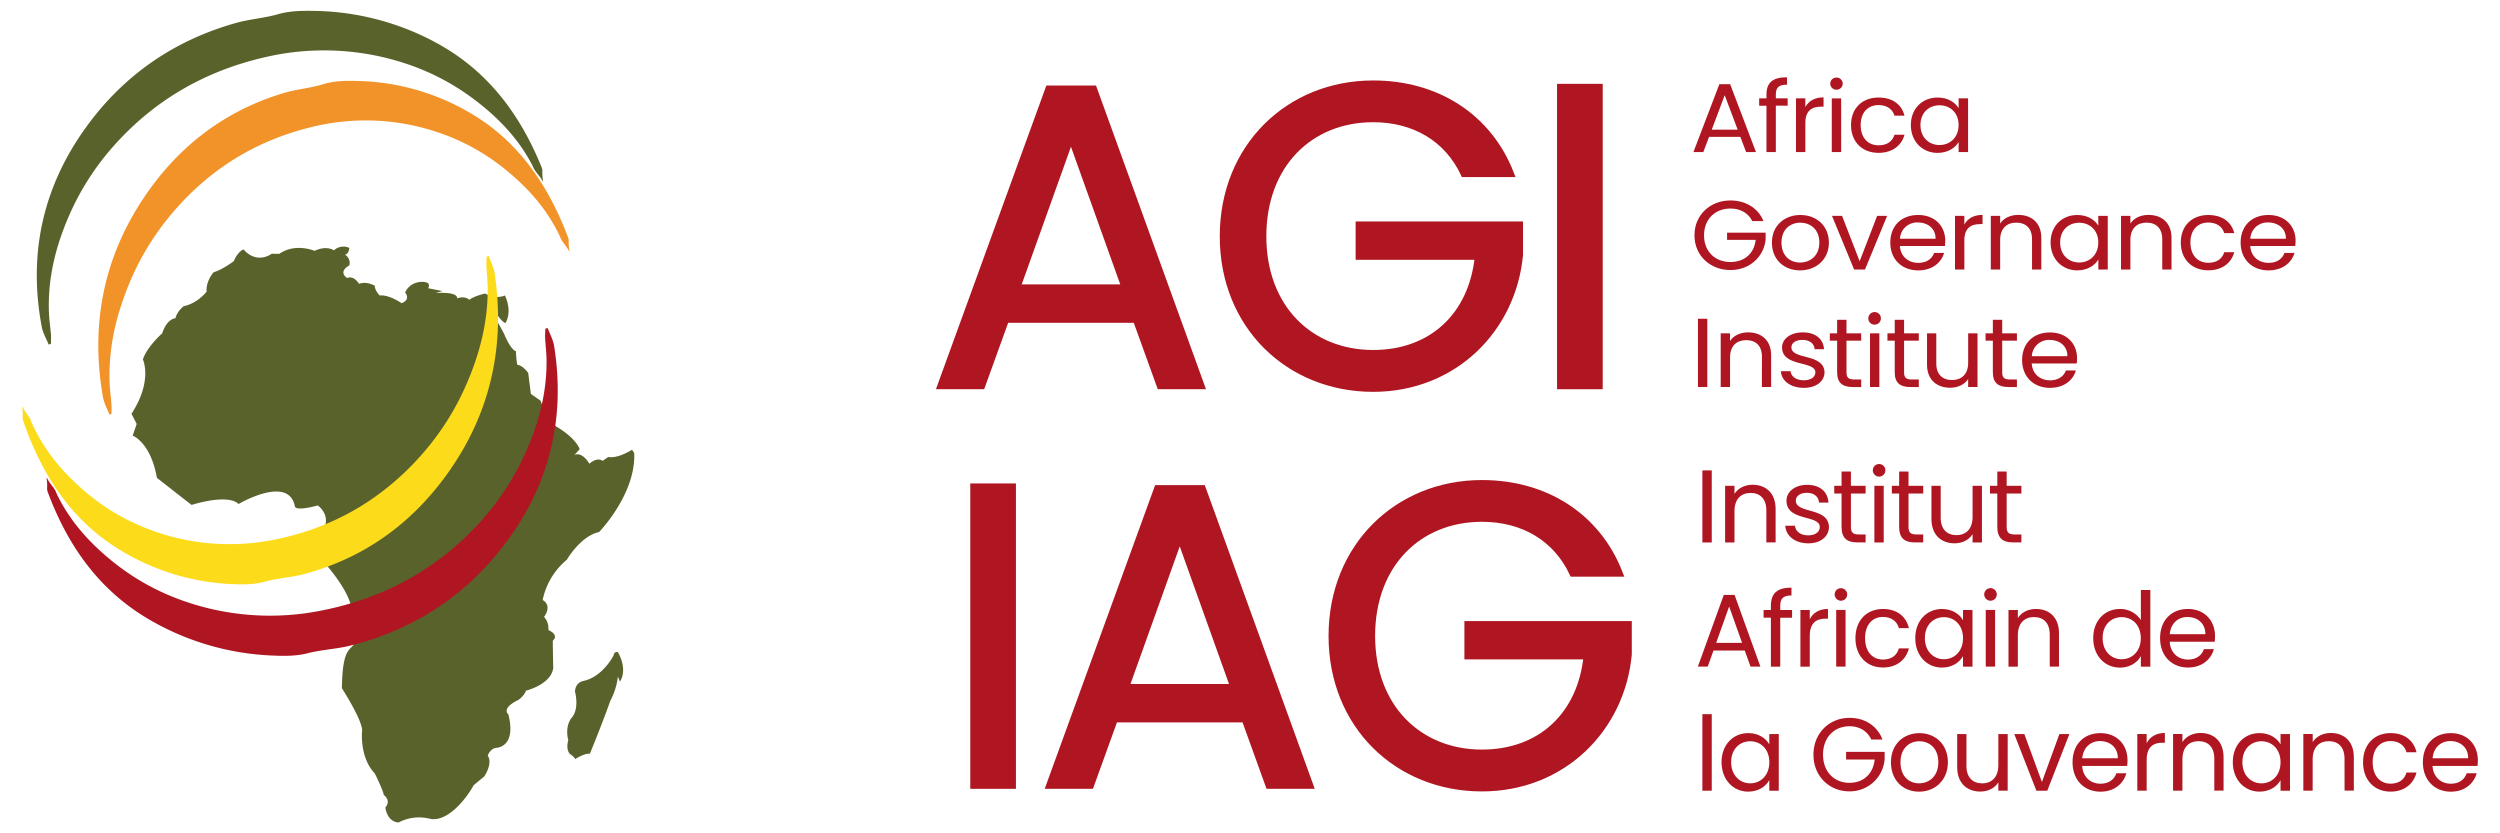 <svg id="Calque_1" data-name="Calque 1" xmlns="http://www.w3.org/2000/svg" viewBox="0 0 1500 500"><defs><style>.cls-1{fill:#5a622c;}.cls-2{fill:#f19328;}.cls-3,.cls-5{fill:#af1621;}.cls-4{fill:#fcdb1b;}.cls-5{stroke:#af1621;stroke-miterlimit:10;stroke-width:4px;}</style></defs><path class="cls-1" d="M359.43,319.24s22.15-22.69,21.1-47.42l-1.32-2s-8.44,5.52-14.24,4.36l-3.43,2.33s-2.9-2.62-7.91,1.74c0,0-4.22-7.56-9-5.23l3.17-3.49s-1.85-7-16.62-15.13c0,0-2.9-3.49-6.86-14l-5.8-4.07s-.79-6.11-1.58-12.51c0,0-3.16-4.65-6.59-4.94a60.57,60.57,0,0,1-.79-8.15s-2.9-.29-7.12-10.47c0,0-5-9.6-6.33-10.48L294,185.42l1.05-1.74s4.75,8.72,8.18,10.18c0,0,4.48-6.11-.27-16.59,0,0-5,2.62-11.86-1.16,0,0-6.6,1.46-9.5,3.78,0,0-2.37-2.62-7.38-.87,0,0,1.58-4.07-12.92-3.2l4.22-1.16-8.71-1.75a2.13,2.13,0,0,0,.27-2.62c-.79-1.74-10.55-2.62-14,5.24,0,0,3.69,4.07-2.11,6.4,0,0-7.38-5.24-13.19-4.66,0,0-2.9-2.9-2.9-5.81,0,0-4.74-2.91-9.49-1.17,0,0-2.9-5.23-7.12-3.49,0,0-5.8-3.49,1.32-7.56a5.56,5.56,0,0,0-2.64-6.4s2.37-.29,2.64-4.08a8.2,8.2,0,0,0-9.23,1.46s-4.22-3.2-11.61.29c0,0-11.34-4.95-21.1,1.75H163s-8.71,6.69-16.88-2.62c0,0-3.43,1.16-5.8,7,0,0-6.86,5.24-12.13,6.69,0,0-4.75,5.24-4.22,11.64,0,0-5.28,7-13.72,8.73,0,0-3.95,2.9-5,7.27,0,0-5,0-7.91,9,0,0-9.23,8.14-11.6,15.71,0,0,6.06,12.8-6.86,32.58L82,254.37l-2.38,7s10.81,4.07,14.51,25.31c0,0,9.23,7.27,20.83,16.29,0,0,21.36-7,28.22-.58,0,0,30.06-17.75,33.75,1.45,0,0-.26,3.2,13.72-.58,0,0,9,6.11,2.64,16a14.19,14.19,0,0,1-2.11,10.47,53.05,53.05,0,0,1,1.31,5.53s19,19.78,18.73,32.88l-1.85,1.74s5.28,10.76,3.43,15.71-7.38,1.46-7.65,27.35c0,0,12.13,18.91,12.13,25.31,0,0-1.84,16,7.65,25.89,0,0,5.28,10.76,5.28,12.8,0,0,4.74,3.2,1,7.56,0,0,.79,8.44,7.91,9a26.42,26.42,0,0,1,18.46-2.33c10,2.62,21.36-10.47,26.64-20.07l6.33-5.24s5.27-7.56,2.11-12.51c0,0,1.32-4.07,5-4.65,0,0,12.39,0,7.38-20.07,0,0-4.74-3.5,6.07-8.73,0,0,3.43-2.33,4.48-5.53,0,0,14.77-3.49,16.35-13.38,0,0-.26-12.8-.26-16.58,0,0,4.22-3.2-2.64-6.4,0,0,.53-4.66-2.64-7.86,0,0,5.28-6.4-.79-10.18a42.59,42.59,0,0,1,14.51-24.15S348.35,321.57,359.43,319.24ZM368.28,393s-6.29,12.94-18.2,15.57c0,0-4.76.56-5.1,6.38,0,0,2.89,10.13-2,15.75,0,0-4.25,4.51-2,13.51,0,0-1.7,4.88.85,8.07,0,0,3.06,2.06,3.23,3.19,0,0,5.95-3.75,8.84-3.19,0,0,7.15-17.26,12.25-31.71a41.36,41.36,0,0,0,4.59-14.63l1.19,3s5.1-6.38-1.19-17.63A1.82,1.82,0,0,0,368.28,393Z"/><path class="cls-1" d="M325.43,102.54a6.41,6.41,0,0,0-.66-2.67c-12.88-31.53-32.31-57.52-62.84-74.1a158.24,158.24,0,0,0-74-19.24c-7.1-.12-14.1,0-21.14,2-8.09,2.34-16.69,2.89-24.81,5.14C104.56,24.08,74.18,45.06,51.53,76.48c-25.89,35.92-34.7,76-26.48,119.64.69,3.67,2.73,7.08,4.15,10.61l1.37-.39c0-1.9.13-3.8,0-5.68-.34-4.22-1-8.42-1.18-12.63-.91-20.79,4-40.38,12.32-59.27A157.41,157.41,0,0,1,69,86.68c24.17-26.86,54.12-44,89.33-52.19a155.71,155.71,0,0,1,83.82,3.24,141.4,141.4,0,0,1,43.39,22.71c13.93,10.65,25.78,23.13,33.9,38.82a1.63,1.63,0,0,1,.09.19.54.54,0,0,1-.05-.11.54.54,0,0,0,.05.11,12.74,12.74,0,0,1,.56,1.32c1.46,2.83,4.09,5.08,5.49,7.94l.35.16A25.78,25.78,0,0,1,325.43,102.54Z"/><path class="cls-2" d="M341.24,144.57a7.06,7.06,0,0,0-.61-2.68c-12-31.53-30.07-57.51-58.47-74.09a139.33,139.33,0,0,0-68.87-19.25c-6.6-.12-13.12,0-19.67,2.05-7.52,2.33-15.52,2.88-23.08,5.13C135.73,66.1,107.46,87.08,86.4,118.5c-24.09,35.92-32.29,76-24.65,119.64.65,3.67,2.55,7.08,3.87,10.61l1.27-.39c0-1.89.12-3.8,0-5.68-.31-4.22-.93-8.41-1.1-12.63-.84-20.78,3.74-40.38,11.47-59.26a159,159,0,0,1,25.39-42.09c22.49-26.86,50.35-44,83.12-52.18a135.12,135.12,0,0,1,78,3.23,128.9,128.9,0,0,1,40.38,22.71c13,10.65,24,23.13,31.54,38.82,0,.06.05.13.08.19l-.05-.11.05.11c.19.43.37.87.52,1.32,1.36,2.83,3.8,5.08,5.11,7.94l.33.16A27.87,27.87,0,0,1,341.24,144.57Z"/><path class="cls-3" d="M28.25,293a6.68,6.68,0,0,0,.58,2.71c12,32,30.8,58.67,61,76.18a159,159,0,0,0,73.77,21.44c7.13.32,14.16.39,21.29-1.45,8.19-2.11,16.83-2.42,25-4.45,37.86-9.35,69-29.55,92.59-60.45,27-35.33,37-75.35,30-119.37-.59-3.7-2.55-7.18-3.87-10.77l-1.39.35c-.05,1.9-.23,3.81-.14,5.71.22,4.24.77,8.47.83,12.71.32,20.9-5.19,40.43-14.06,59.15a157.9,157.9,0,0,1-28.6,41.48c-25,26.28-55.6,42.63-91.19,49.85A156.4,156.4,0,0,1,110,360.5a142,142,0,0,1-42.92-24c-13.69-11.1-25.22-24-32.93-39.95,0-.06,0-.13-.08-.19s0,.07,0,.11,0-.07,0-.11a13,13,0,0,1-.53-1.35c-1.39-2.88-4-5.21-5.28-8.12l-.36-.17A25.71,25.71,0,0,1,28.25,293Z"/><path class="cls-4" d="M13.57,250.4a7.11,7.11,0,0,0,.54,2.7c11.14,32,28.55,58.61,56.59,76.07a140,140,0,0,0,68.6,21.28c6.63.31,13.18.36,19.81-1.49,7.62-2.13,15.67-2.45,23.32-4.5,35.25-9.42,64.23-29.68,86.28-60.62,25.21-35.39,34.58-75.42,28.15-119.43-.54-3.7-2.35-7.18-3.58-10.76L292,154c-.05,1.91-.22,3.82-.14,5.71.19,4.24.69,8.47.74,12.71.26,20.89-4.9,40.44-13.2,59.18a159.72,159.72,0,0,1-26.69,41.53c-23.35,26.33-51.81,42.74-84.94,50a135.89,135.89,0,0,1-78.22-5.47,129.37,129.37,0,0,1-39.88-23.95c-12.72-11.07-23.42-23.91-30.57-39.88,0-.07,0-.13-.07-.2s0,.08,0,.11,0-.07,0-.11a11.86,11.86,0,0,1-.49-1.34c-1.28-2.88-3.67-5.21-4.9-8.11L13.3,244A27.28,27.28,0,0,1,13.57,250.4Z"/><path class="cls-5" d="M681.67,191.68H603.49l-14.4,39.86H564.41l64.8-178.21h27l64.54,178.21H696.07ZM642.58,82.13l-32.4,90.52H675Z"/><path class="cls-5" d="M906.41,104.25h-28c-9.77-20.83-29.32-32.92-54.52-32.92-37.8,0-66.09,27.26-66.09,70.46,0,43,28.29,70.2,66.09,70.2,35.23,0,59.4-22.62,63-58.11H815.38v-19h96.43v18c-4.12,44.49-39.35,80.23-87.95,80.23-50.4,0-90-37.54-90-91.29s39.6-91.54,90-91.54C861.66,50.25,893,69.79,906.41,104.25Z"/><path class="cls-5" d="M936.23,52.3h23.4V231.54h-23.4Z"/><path class="cls-5" d="M584.16,292.06h23.4V471.3h-23.4Z"/><path class="cls-5" d="M746.93,431.44H668.76l-14.4,39.86H629.67l64.8-178.21h27L786,471.3H761.33ZM707.85,321.89l-32.41,90.52h64.81Z"/><path class="cls-5" d="M971.67,344h-28c-9.77-20.83-29.31-32.92-54.51-32.92-37.81,0-66.09,27.26-66.09,70.46,0,42.95,28.28,70.21,66.09,70.21,35.23,0,59.4-22.63,63-58.12H880.64v-19h96.43v18c-4.11,44.49-39.34,80.23-87.94,80.23-50.41,0-90-37.54-90-91.29s39.6-91.54,90-91.54C926.93,290,958.3,309.55,971.67,344Z"/><path class="cls-3" d="M1044.2,82.12h-18.76l-3.45,9.1h-5.93l15.55-40.69h6.48l15.49,40.69h-5.92Zm-9.38-25-7.77,20.67h15.55Z"/><path class="cls-3" d="M1059.88,63.45h-4.38V59h4.38V56.75c0-7.16,3.7-10.39,12.34-10.39v4.46c-5.06,0-6.72,1.76-6.72,5.93V59h7.09v4.41h-7.09V91.22h-5.62Z"/><path class="cls-3" d="M1083.21,91.22h-5.62V59h5.62v5.23c1.91-3.58,5.55-5.81,10.92-5.81V64h-1.48c-5.37,0-9.44,2.29-9.44,9.74Z"/><path class="cls-3" d="M1098.14,50.18a3.68,3.68,0,0,1,3.83-3.64,3.64,3.64,0,1,1,0,7.28A3.69,3.69,0,0,1,1098.14,50.18Zm.93,8.86h5.62V91.22h-5.62Z"/><path class="cls-3" d="M1127.09,58.52c8.39,0,13.88,4.11,15.61,10.86h-6c-1.17-3.88-4.57-6.34-9.56-6.34-6.18,0-10.74,4.17-10.74,12s4.56,12.15,10.74,12.15c5,0,8.32-2.29,9.56-6.34h6c-1.73,6.4-7.22,10.86-15.61,10.86-9.63,0-16.48-6.46-16.48-16.67S1117.46,58.52,1127.09,58.52Z"/><path class="cls-3" d="M1162.57,58.52c6.3,0,10.61,3,12.59,6.4V59h5.68V91.22h-5.68v-6c-2,3.47-6.42,6.52-12.65,6.52-9,0-16-6.75-16-16.73S1153.5,58.52,1162.57,58.52Zm1.11,4.64c-6.17,0-11.41,4.28-11.41,11.86s5.24,12,11.41,12,11.48-4.4,11.48-12S1169.85,63.16,1163.68,63.16Z"/><path class="cls-3" d="M1058.08,132.64h-6.72c-2.35-4.76-7-7.52-13.08-7.52-9.07,0-15.86,6.22-15.86,16.09s6.79,16,15.86,16c8.45,0,14.25-5.17,15.11-13.27h-17.15v-4.35h23.14v4.12c-1,10.15-9.44,18.32-21.1,18.32-12.1,0-21.6-8.58-21.6-20.85s9.5-20.91,21.6-20.91C1047.35,120.3,1054.88,124.77,1058.08,132.64Z"/><path class="cls-3" d="M1080,162.23c-9.57,0-16.85-6.46-16.85-16.67s7.53-16.56,17.09-16.56,17.1,6.4,17.1,16.56S1089.62,162.23,1080,162.23Zm0-4.7c5.86,0,11.6-3.81,11.6-12s-5.62-11.92-11.42-11.92-11.29,3.81-11.29,11.92S1074.14,157.53,1080,157.53Z"/><path class="cls-3" d="M1105.24,129.52l10.55,27.25,10.49-27.25h6L1119,161.7h-6.54l-13.27-32.18Z"/><path class="cls-3" d="M1150.91,162.23c-9.63,0-16.72-6.46-16.72-16.67S1141,129,1150.91,129s16.23,6.57,16.23,15.38a28.32,28.32,0,0,1-.19,3.23h-27c.44,6.52,5.25,10.1,11,10.1,5.06,0,8.27-2.47,9.5-5.93h6C1164.73,157.65,1159.3,162.23,1150.91,162.23Zm-10.92-19h21.35c.06-6.29-4.88-9.75-10.68-9.75A10.26,10.26,0,0,0,1140,143.27Z"/><path class="cls-3" d="M1178.62,161.7H1173V129.52h5.61v5.23c1.91-3.58,5.55-5.81,10.92-5.81v5.52h-1.48c-5.37,0-9.44,2.29-9.44,9.74Z"/><path class="cls-3" d="M1219.22,143.5c0-6.58-3.76-9.92-9.44-9.92s-9.68,3.4-9.68,10.33V161.7h-5.62V129.52h5.62v4.59c2.22-3.35,6.29-5.17,10.86-5.17,7.83,0,13.82,4.58,13.82,13.8v19h-5.56Z"/><path class="cls-3" d="M1246.38,129c6.29,0,10.61,3.05,12.59,6.4v-5.88h5.68V161.7H1259v-6c-2,3.47-6.42,6.52-12.65,6.52-9,0-16-6.75-16-16.73S1237.31,129,1246.38,129Zm1.11,4.64c-6.17,0-11.41,4.28-11.41,11.86s5.24,12,11.41,12,11.48-4.4,11.48-12S1253.66,133.64,1247.49,133.64Z"/><path class="cls-3" d="M1297.35,143.5c0-6.58-3.76-9.92-9.43-9.92s-9.69,3.4-9.69,10.33V161.7h-5.62V129.52h5.62v4.59c2.22-3.35,6.29-5.17,10.86-5.17,7.83,0,13.82,4.58,13.82,13.8v19h-5.56Z"/><path class="cls-3" d="M1324.94,129c8.4,0,13.89,4.11,15.61,10.86h-6c-1.17-3.88-4.57-6.34-9.57-6.34-6.17,0-10.73,4.17-10.73,12s4.56,12.15,10.73,12.15c5,0,8.33-2.29,9.57-6.34h6c-1.72,6.4-7.21,10.86-15.61,10.86-9.62,0-16.47-6.46-16.47-16.67S1315.32,129,1324.94,129Z"/><path class="cls-3" d="M1361.11,162.23c-9.63,0-16.72-6.46-16.72-16.67s6.85-16.56,16.72-16.56,16.23,6.57,16.23,15.38a26.2,26.2,0,0,1-.19,3.23h-27c.44,6.52,5.25,10.1,11,10.1,5.06,0,8.27-2.47,9.5-5.93h6.05C1374.93,157.65,1369.5,162.23,1361.11,162.23Zm-10.92-19h21.35c.06-6.29-4.88-9.75-10.68-9.75A10.26,10.26,0,0,0,1350.19,143.27Z"/><path class="cls-3" d="M1018.78,191.26h5.61v40.93h-5.61Z"/><path class="cls-3" d="M1057.16,214c0-6.58-3.76-9.92-9.44-9.92s-9.69,3.4-9.69,10.33v17.8h-5.61V200H1038v4.59c2.22-3.35,6.3-5.17,10.86-5.17,7.84,0,13.82,4.58,13.82,13.8v19h-5.55Z"/><path class="cls-3" d="M1082.34,232.71c-7.9,0-13.45-4.11-13.82-10h5.8c.31,3.11,3.21,5.46,8,5.46,4.44,0,6.91-2.11,6.91-4.75,0-7.17-20-3-20-15,0-4.93,4.87-9,12.4-9s12.4,3.81,12.77,10.1h-5.61c-.25-3.23-2.84-5.58-7.34-5.58-4.14,0-6.61,1.88-6.61,4.46,0,7.64,19.63,3.47,19.87,15C1094.68,228.72,1089.81,232.71,1082.34,232.71Z"/><path class="cls-3" d="M1102.28,204.41h-4.39V200h4.39v-8.1h5.61V200h8.83v4.41h-8.83v19c0,3.17,1.24,4.28,4.69,4.28h4.14v4.53h-5.06c-6,0-9.38-2.35-9.38-8.81Z"/><path class="cls-3" d="M1121,191.14a3.77,3.77,0,1,1,3.83,3.64A3.68,3.68,0,0,1,1121,191.14ZM1122,200h5.61v32.19H1122Z"/><path class="cls-3" d="M1136.84,204.41h-4.38V200h4.38v-8.1h5.61V200h8.83v4.41h-8.83v19c0,3.17,1.24,4.28,4.69,4.28h4.14v4.53h-5.06c-6,0-9.38-2.35-9.38-8.81Z"/><path class="cls-3" d="M1186.51,232.19h-5.61v-4.76c-2.16,3.35-6.3,5.22-10.8,5.22-7.78,0-13.88-4.58-13.88-13.79V200h5.55v18.15c0,6.52,3.76,9.87,9.44,9.87s9.69-3.41,9.69-10.34V200h5.61Z"/><path class="cls-3" d="M1195.71,204.41h-4.38V200h4.38v-8.1h5.62V200h8.82v4.41h-8.82v19c0,3.17,1.23,4.28,4.69,4.28h4.13v4.53h-5.06c-6,0-9.38-2.35-9.38-8.81Z"/><path class="cls-3" d="M1230,232.71c-9.63,0-16.73-6.46-16.73-16.67s6.85-16.56,16.73-16.56,16.22,6.57,16.22,15.38a28.34,28.34,0,0,1-.18,3.23h-27c.43,6.52,5.25,10.1,11,10.1,5,0,8.26-2.46,9.5-5.93h6C1243.85,228.13,1238.42,232.71,1230,232.71Zm-10.93-19h21.35c.07-6.29-4.87-9.75-10.67-9.75A10.27,10.27,0,0,0,1219.1,213.75Z"/><path class="cls-3" d="M1021.43,282.24h5.62v43.24h-5.62Z"/><path class="cls-3" d="M1059.81,306.25c0-6.95-3.76-10.49-9.44-10.49s-9.68,3.6-9.68,10.92v18.8h-5.62v-34h5.62v4.84c2.22-3.53,6.29-5.46,10.85-5.46,7.84,0,13.83,4.84,13.83,14.58v20h-5.56Z"/><path class="cls-3" d="M1085,326c-7.9,0-13.46-4.34-13.83-10.55h5.8c.31,3.29,3.21,5.77,8,5.77,4.45,0,6.91-2.23,6.91-5,0-7.57-20-3.17-20-15.82,0-5.22,4.88-9.5,12.41-9.5s12.4,4,12.77,10.67h-5.62c-.24-3.41-2.83-5.89-7.34-5.89-4.14,0-6.6,2-6.6,4.72,0,8.06,19.62,3.66,19.87,15.82C1097.34,321.82,1092.46,326,1085,326Z"/><path class="cls-3" d="M1104.93,296.14h-4.38v-4.66h4.38v-8.56h5.62v8.56h8.82v4.66h-8.82v20c0,3.35,1.23,4.53,4.68,4.53h4.14v4.77h-5.06c-6,0-9.38-2.48-9.38-9.3Z"/><path class="cls-3" d="M1123.69,282.11a3.77,3.77,0,1,1,3.83,3.85A3.78,3.78,0,0,1,1123.69,282.11Zm.93,9.37h5.61v34h-5.61Z"/><path class="cls-3" d="M1139.49,296.14h-4.38v-4.66h4.38v-8.56h5.62v8.56h8.82v4.66h-8.82v20c0,3.35,1.23,4.53,4.69,4.53h4.13v4.77h-5.06c-6,0-9.38-2.48-9.38-9.3Z"/><path class="cls-3" d="M1189.17,325.48h-5.62v-5c-2.16,3.53-6.29,5.52-10.8,5.52-7.77,0-13.88-4.84-13.88-14.58V291.48h5.55v19.17c0,6.89,3.77,10.43,9.44,10.43s9.69-3.6,9.69-10.92V291.48h5.62Z"/><path class="cls-3" d="M1198.37,296.14H1194v-4.66h4.39v-8.56H1204v8.56h8.83v4.66H1204v20c0,3.35,1.23,4.53,4.69,4.53h4.14v4.77h-5.07c-6,0-9.37-2.48-9.37-9.3Z"/><path class="cls-3" d="M1046.85,390.33h-18.76l-3.45,9.62h-5.92l15.55-43h6.47l15.49,43h-5.92Zm-9.37-26.43-7.78,21.84h15.55Z"/><path class="cls-3" d="M1062.53,370.6h-4.38V366h4.38v-2.42c0-7.57,3.71-11,12.35-11v4.71c-5.07,0-6.73,1.86-6.73,6.27V366h7.1v4.65h-7.1V400h-5.62Z"/><path class="cls-3" d="M1085.86,400h-5.61V366h5.61v5.52c1.91-3.78,5.55-6.14,10.92-6.14v5.83h-1.48c-5.37,0-9.44,2.42-9.44,10.3Z"/><path class="cls-3" d="M1100.8,356.58a3.76,3.76,0,1,1,3.82,3.85A3.78,3.78,0,0,1,1100.8,356.58Zm.92,9.37h5.62v34h-5.62Z"/><path class="cls-3" d="M1129.74,365.39c8.39,0,13.88,4.34,15.61,11.48h-6c-1.17-4.1-4.56-6.7-9.56-6.7-6.17,0-10.74,4.4-10.74,12.72s4.57,12.84,10.74,12.84c5,0,8.33-2.42,9.56-6.7h6c-1.73,6.76-7.22,11.48-15.61,11.48-9.63,0-16.48-6.83-16.48-17.62S1120.11,365.39,1129.74,365.39Z"/><path class="cls-3" d="M1165.22,365.39c6.3,0,10.62,3.23,12.59,6.76V366h5.68v34h-5.68v-6.33c-2,3.66-6.41,6.89-12.65,6.89-9,0-16-7.14-16-17.68S1156.15,365.39,1165.22,365.39Zm1.12,4.9c-6.18,0-11.42,4.53-11.42,12.54s5.24,12.71,11.42,12.71,11.47-4.65,11.47-12.65S1172.51,370.29,1166.34,370.29Z"/><path class="cls-3" d="M1190.53,356.58a3.77,3.77,0,1,1,3.82,3.85A3.78,3.78,0,0,1,1190.53,356.58Zm.92,9.37h5.62v34h-5.62Z"/><path class="cls-3" d="M1229.84,380.72c0-7-3.77-10.49-9.44-10.49s-9.69,3.6-9.69,10.92V400h-5.62V366h5.62v4.84c2.22-3.54,6.29-5.46,10.86-5.46,7.83,0,13.82,4.84,13.82,14.58v20h-5.55Z"/><path class="cls-3" d="M1272,365.39a14.7,14.7,0,0,1,12.52,6.64V354h5.68V400h-5.68v-6.39c-2,3.78-6.41,6.95-12.58,6.95-9.07,0-16-7.14-16-17.68S1262.86,365.39,1272,365.39Zm1,4.9c-6.17,0-11.42,4.53-11.42,12.54s5.25,12.71,11.42,12.71,11.47-4.65,11.47-12.65S1279.21,370.29,1273,370.29Z"/><path class="cls-3" d="M1312.78,400.51c-9.62,0-16.72-6.83-16.72-17.62s6.85-17.5,16.72-17.5,16.23,6.95,16.23,16.26a31.62,31.62,0,0,1-.18,3.41h-27c.43,6.89,5.24,10.67,11,10.67,5.06,0,8.27-2.61,9.51-6.27h6C1326.6,395.67,1321.17,400.51,1312.78,400.51Zm-10.92-20h21.35c.06-6.64-4.87-10.3-10.67-10.3C1307,370.17,1302.48,373.83,1301.86,380.47Z"/><path class="cls-3" d="M1021.43,428.5h5.62v45.92h-5.62Z"/><path class="cls-3" d="M1049,439.86c6.29,0,10.61,3.22,12.58,6.76v-6.2h5.68v34h-5.68v-6.33c-2,3.66-6.41,6.89-12.65,6.89-9,0-16-7.14-16-17.69S1039.94,439.86,1049,439.86Zm1.11,4.9c-6.17,0-11.42,4.53-11.42,12.53S1044,470,1050.13,470s11.47-4.65,11.47-12.66S1056.3,444.76,1050.13,444.76Z"/><path class="cls-3" d="M1129.49,443.7h-6.73c-2.34-5-7-7.94-13.08-7.94-9.07,0-15.86,6.58-15.86,17s6.79,16.94,15.86,16.94c8.45,0,14.26-5.46,15.12-14h-17.15v-4.59h23.13v4.34a20.9,20.9,0,0,1-21.1,19.36c-12.09,0-21.6-9.06-21.6-22s9.51-22.09,21.6-22.09C1118.75,430.67,1126.28,435.39,1129.49,443.7Z"/><path class="cls-3" d="M1151.4,475c-9.56,0-16.84-6.83-16.84-17.63s7.52-17.49,17.09-17.49,17.09,6.76,17.09,17.49S1161,475,1151.4,475Zm0-5c5.86,0,11.6-4,11.6-12.66s-5.61-12.59-11.41-12.59-11.3,4-11.3,12.59S1145.54,470,1151.4,470Z"/><path class="cls-3" d="M1204.6,474.42H1199v-5c-2.16,3.54-6.29,5.52-10.8,5.52-7.77,0-13.88-4.84-13.88-14.58V440.42h5.55v19.17c0,6.88,3.77,10.42,9.44,10.42s9.69-3.6,9.69-10.92V440.42h5.62Z"/><path class="cls-3" d="M1214.6,440.42l10.55,28.79,10.49-28.79h6l-13.27,34h-6.54l-13.27-34Z"/><path class="cls-3" d="M1260.27,475c-9.63,0-16.73-6.83-16.73-17.63s6.85-17.49,16.73-17.49,16.23,6.95,16.23,16.25a31.78,31.78,0,0,1-.19,3.42h-27c.43,6.88,5.25,10.67,11,10.67,5.06,0,8.26-2.61,9.5-6.27h6C1274.09,470.13,1268.66,475,1260.27,475Zm-10.93-20.05h21.35c.07-6.63-4.87-10.3-10.67-10.3C1254.53,444.63,1250,448.3,1249.34,454.93Z"/><path class="cls-3" d="M1288,474.42h-5.62v-34H1288v5.52c1.91-3.79,5.55-6.15,10.92-6.15v5.84h-1.48c-5.37,0-9.44,2.42-9.44,10.3Z"/><path class="cls-3" d="M1328.58,455.18c0-6.95-3.76-10.48-9.44-10.48s-9.69,3.6-9.69,10.92v18.8h-5.61v-34h5.61v4.84c2.23-3.54,6.3-5.47,10.86-5.47,7.84,0,13.83,4.84,13.83,14.59v20h-5.56Z"/><path class="cls-3" d="M1355.74,439.86c6.29,0,10.61,3.22,12.59,6.76v-6.2H1374v34h-5.67v-6.33c-2,3.66-6.42,6.89-12.65,6.89-9,0-16-7.14-16-17.69S1346.67,439.86,1355.74,439.86Zm1.11,4.9c-6.17,0-11.42,4.53-11.42,12.53s5.25,12.72,11.42,12.72,11.48-4.65,11.48-12.66S1363,444.76,1356.85,444.76Z"/><path class="cls-3" d="M1406.71,455.18c0-6.95-3.76-10.48-9.44-10.48s-9.68,3.6-9.68,10.92v18.8H1382v-34h5.62v4.84c2.22-3.54,6.29-5.47,10.85-5.47,7.84,0,13.83,4.84,13.83,14.59v20h-5.56Z"/><path class="cls-3" d="M1434.3,439.86c8.39,0,13.89,4.34,15.61,11.48h-6c-1.18-4.1-4.57-6.71-9.57-6.71-6.17,0-10.74,4.41-10.74,12.72s4.57,12.85,10.74,12.85c5,0,8.33-2.42,9.57-6.7h6c-1.72,6.76-7.22,11.48-15.61,11.48-9.62,0-16.47-6.83-16.47-17.63S1424.68,439.86,1434.3,439.86Z"/><path class="cls-3" d="M1470.47,475c-9.63,0-16.73-6.83-16.73-17.63s6.85-17.49,16.73-17.49,16.23,6.95,16.23,16.25a31.78,31.78,0,0,1-.19,3.42h-27c.44,6.88,5.25,10.67,11,10.67,5.06,0,8.27-2.61,9.5-6.27h6C1484.29,470.13,1478.86,475,1470.47,475Zm-10.92-20.05h21.34c.07-6.63-4.87-10.3-10.67-10.3C1464.73,444.63,1460.16,448.3,1459.55,454.93Z"/></svg>